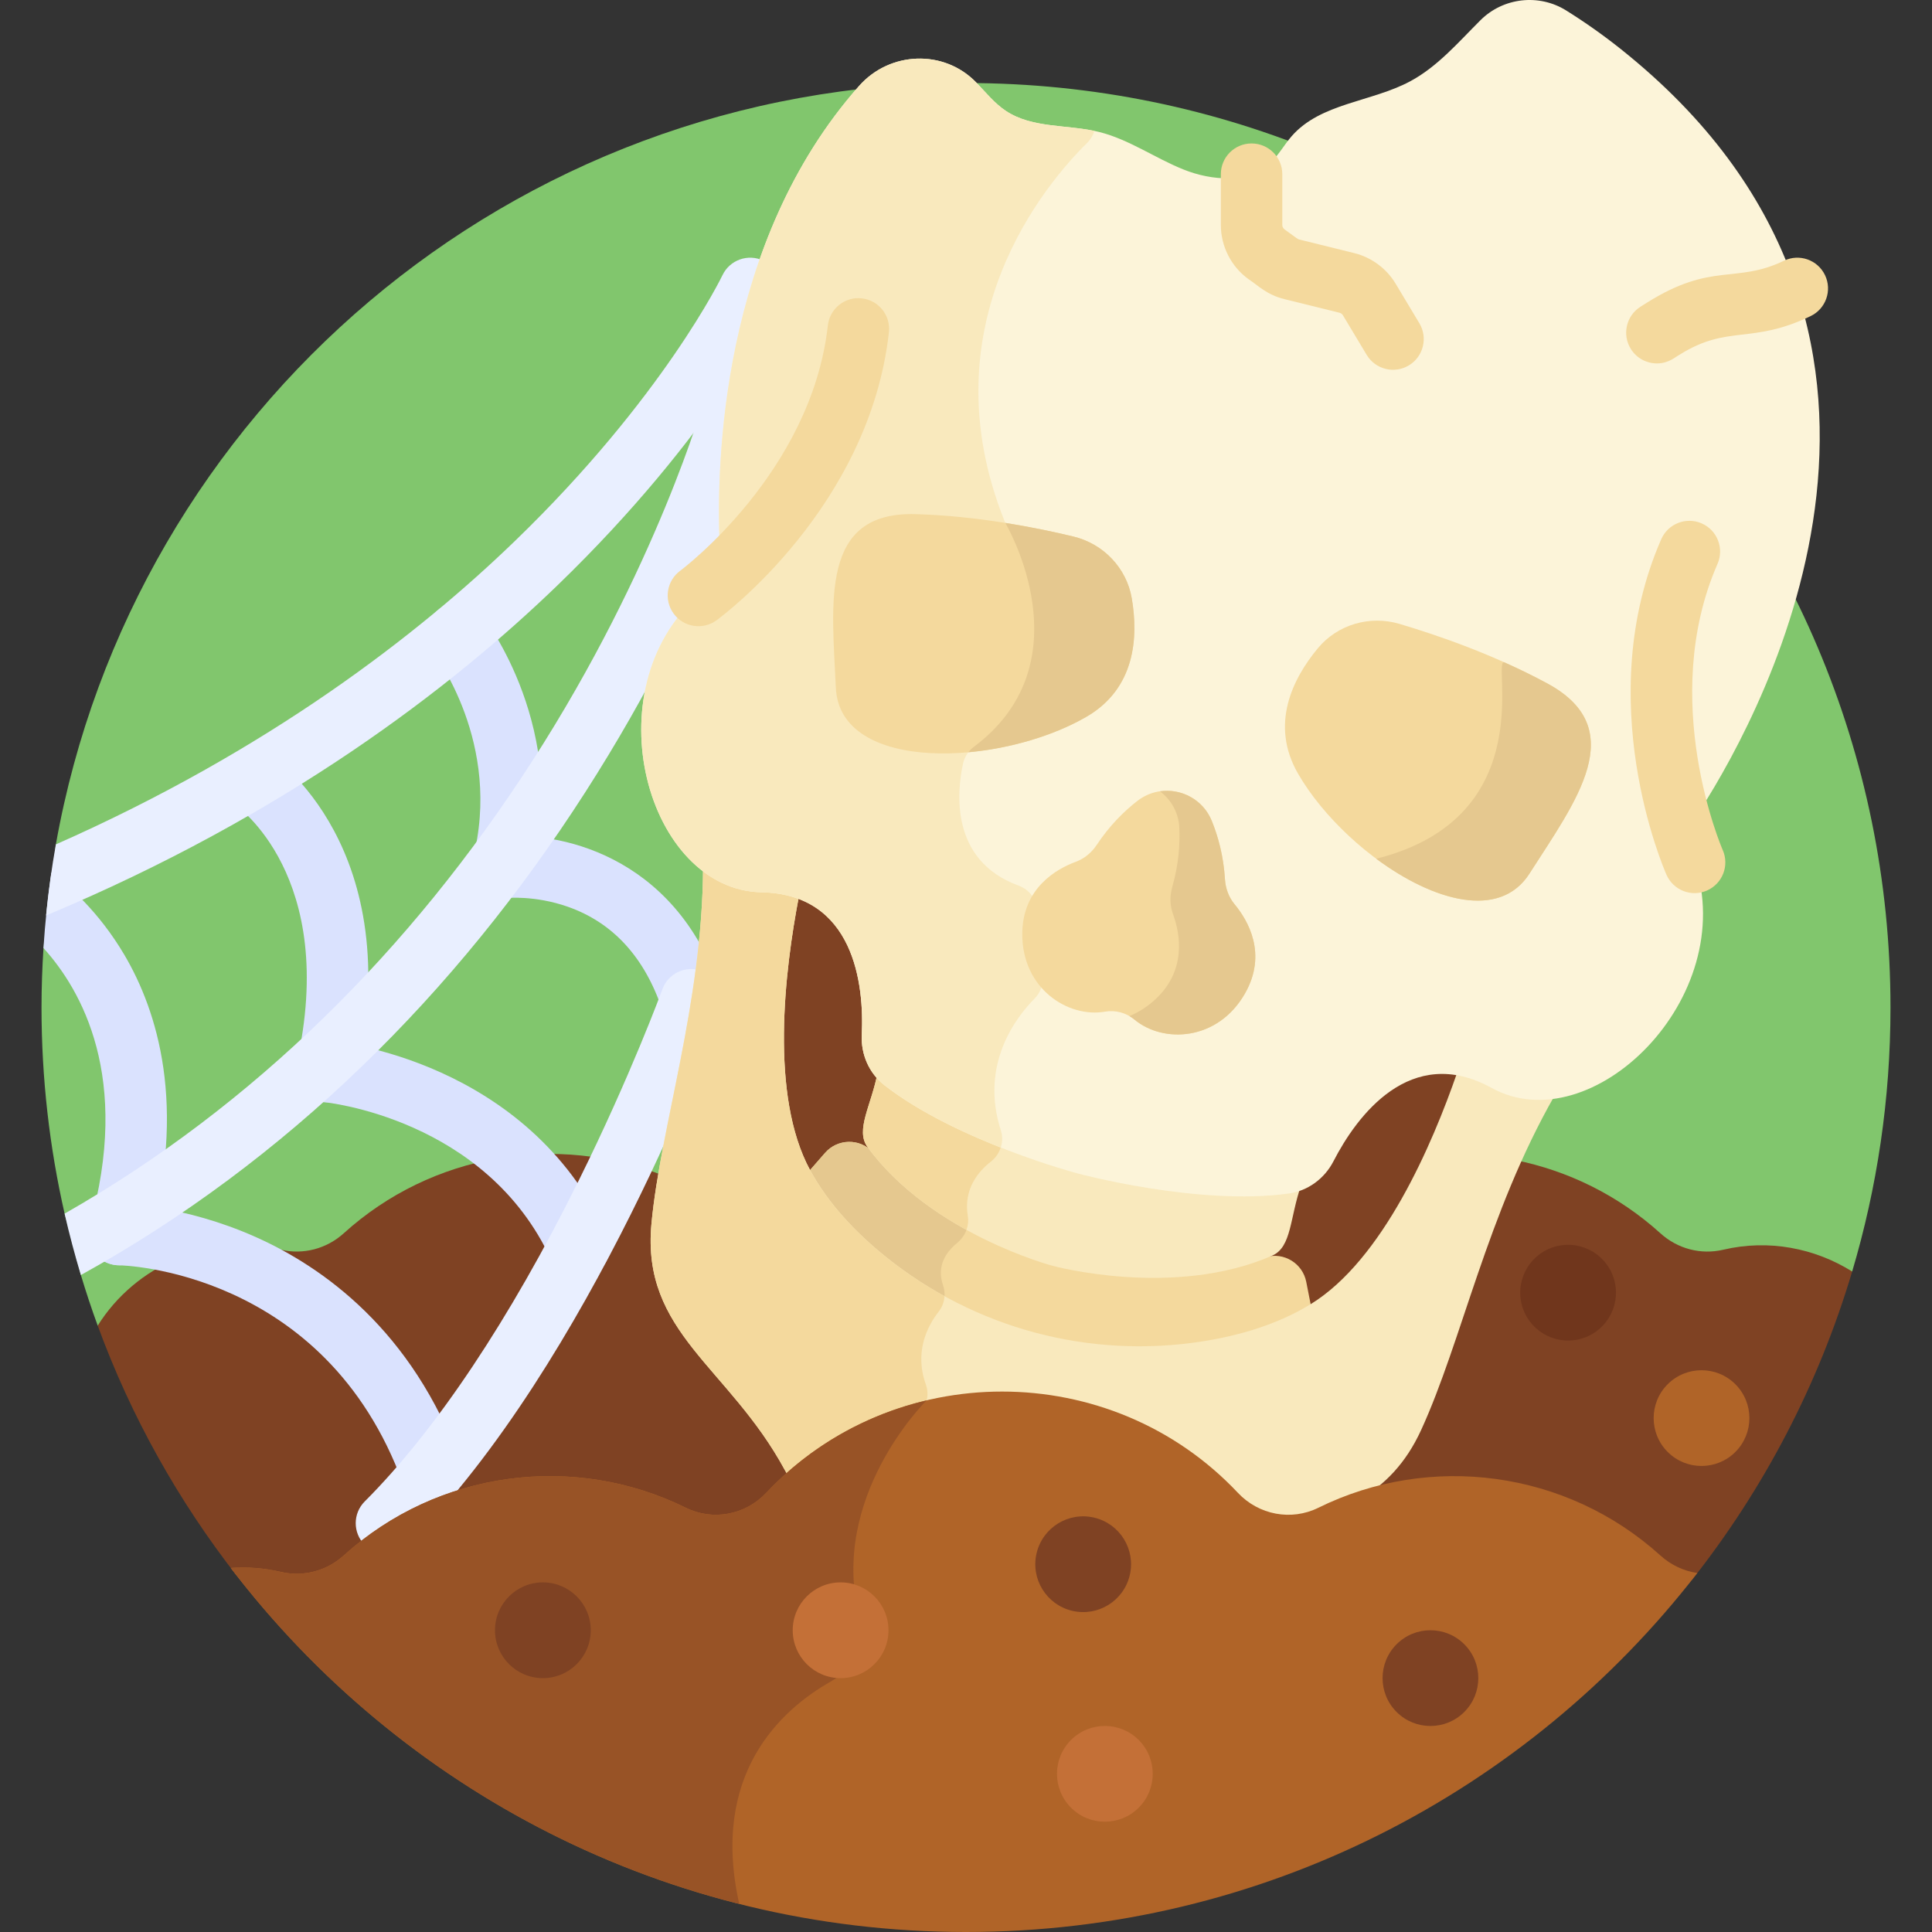 <svg id="Layer_1" enable-background="new 0 0 512 512" height="512" viewBox="0 0 512 512" width="512" xmlns="http://www.w3.org/2000/svg"><rect x="0" y="0" width="512" height="512" fill="#333333" stroke="none"/><g><path d="m11.521 251.245c-.331 5.211-.518 10.462-.518 15.757 0 18.778 2.12 37.06 6.12 54.626l4.311 16.267c1.366 4.525 2.844 9.001 4.461 13.412l464.951-14.346c6.595-22.17 10.153-45.648 10.153-69.96 0-135.309-109.689-244.997-244.998-244.997-120.559 0-220.777 87.079-241.195 201.771z" fill="#81c66d"/><path d="m174.304 324.48c.381-4.089.998-8.387 1.747-12.837-28.41-11.396-61.56-5.999-84.955 15.19-4.533 4.105-10.725 5.751-16.678 4.351-19.043-4.476-38.558 4.206-48.525 20.122 8.842 24.127 21.376 46.472 36.909 66.361 3.836-.13 7.735.219 11.616 1.131 5.953 1.399 12.146-.246 16.678-4.351 24.977-22.622 61.075-27.246 90.651-12.648 7.194 3.551 15.805 1.898 21.302-3.944 2.139-2.273 4.376-4.399 6.696-6.384v-2.174c-5.767-10.252-9.754-15.238-18.186-25.033-10.568-12.274-18.915-21.971-17.255-39.784z" fill="#7f4223"/><g><path d="m175.472 267.534c-4.658-13.881-13.065-23.044-24.988-27.236-8.819-3.1-16.308-2.306-16.381-2.295-4.463.541-8.523-2.635-9.066-7.099-.544-4.463 2.635-8.523 7.098-9.067 15.011-1.833 46.62 4.288 58.776 40.517 1.431 4.263-.866 8.879-5.129 10.309-4.24 1.423-8.872-.843-10.31-5.129z" fill="#dae2fe"/></g><g><path d="m133.124 238.064c-5.347 0-9.236-5.063-7.879-10.217 8.101-30.783-10.215-54.633-10.4-54.871-2.774-3.54-2.153-8.657 1.387-11.431 3.54-2.772 8.657-2.152 11.431 1.387.963 1.229 23.468 30.54 13.331 69.06-.963 3.654-4.261 6.072-7.87 6.072z" fill="#dae2fe"/></g><g><path d="m146.065 333.878c-17.257-37.589-59.856-41.767-60.285-41.805-4.479-.395-7.79-4.347-7.395-8.826.395-4.48 4.347-7.799 8.827-7.395 2.134.188 52.493 5.143 73.652 51.232 1.876 4.087.084 8.92-4.003 10.797-4.119 1.889-8.934.055-10.796-4.003z" fill="#dae2fe"/></g><g><path d="m86.503 292.107c-5.22 0-9.103-4.844-7.949-9.941 11.337-50.093-16.066-68.782-16.344-68.965-3.757-2.471-4.8-7.52-2.329-11.277s7.52-4.799 11.277-2.329c1.521 1.001 37.077 25.192 23.278 86.165-.854 3.782-4.212 6.347-7.933 6.347z" fill="#dae2fe"/></g><g><path d="m106.783 393.192c-20.652-56.787-74.742-57.876-75.286-57.88-4.497-.036-8.112-3.711-8.076-8.208.035-4.474 3.675-8.076 8.14-8.076h.067c.682.005 16.932.232 36.128 8.791 17.739 7.909 41.565 24.705 54.331 59.808 1.537 4.226-.643 8.898-4.869 10.435-4.218 1.533-8.895-.636-10.435-4.87z" fill="#dae2fe"/></g><path d="m23.728 324.954c-1.224 4.327 1.292 8.827 5.619 10.05 4.314 1.223 8.824-1.281 10.051-5.619 10.324-36.502 2.208-61.64-6.418-76.3-6.82-11.59-15.049-18.652-19.371-21.845-.963 6.587-1.66 13.26-2.088 20.007 10.038 11.082 23.343 34.331 12.207 73.707z" fill="#dae2fe"/><path d="m202.303 69.078c-4.061-1.927-8.918-.198-10.847 3.863-.152.32-15.622 32.386-55.034 70.464-25.624 24.757-65.204 55.444-121.616 80.367-1.104 6.2-1.969 12.483-2.597 18.835 63.445-26.506 107.495-60.407 135.528-87.491 41.518-40.112 57.759-73.777 58.43-75.19 1.928-4.063.199-8.92-3.864-10.848z" fill="#e9efff"/><path d="m196.738 99.776c-4.336-1.193-8.815 1.357-10.008 5.692-.122.441-12.548 44.773-45.656 96.188-32.248 50.081-73.775 91.344-123.952 119.97 1.252 5.497 2.697 10.921 4.312 16.271 54.453-30.164 99.233-74.315 133.64-127.903 34.315-53.441 46.844-98.332 47.361-100.217 1.187-4.335-1.363-8.81-5.697-10.001z" fill="#e9efff"/><g><path d="m96.654 409.418c-3.18-3.181-3.18-8.335 0-11.516 18.853-18.852 38.443-48.22 56.651-84.927 13.895-28.01 22.152-50.59 22.234-50.815 1.537-4.225 6.208-6.407 10.434-4.868 4.225 1.536 6.406 6.206 4.87 10.432-1.376 3.786-34.256 93.275-82.675 141.694-3.18 3.18-8.334 3.179-11.514 0z" fill="#e9efff"/></g><path d="m386.196 283.323c-6.117-1.018-21.7-.754-34.247 23.649-2.158 4.198-6.122 7.078-10.605 7.704-30.733 4.293-81.509-9.298-106.007-28.404-3.569-2.784-5.562-7.261-5.333-11.975 1.336-27.41-12.027-35.429-17.834-37.604l-1.811-.679c-.069 1.543-11.27 48.711 2.885 74.839 3.612 6.668 9.191 13.594 16.363 20.026 17.91 16.063 41.348 24.572 65.406 24.572h22.339c10.132 0 20.189-2.376 29.008-7.364.619-.35 1.228-.709 1.827-1.077 25.302-15.539 39.22-62.025 39.918-63.37z" fill="#7f4223"/><path d="m234.141 334.509c23.652 19.1 54.085 27.255 84.119 22.54 9.881-1.551 19.976-4.524 28.653-9.852.142-.087.28-.185.421-.274v-1.299l-1.164-5.921c-.962-4.897-5.902-7.934-10.702-6.567-3.792 1.08-7.647 1.894-11.47 2.494-30.034 4.715-60.467-3.44-84.119-22.54-3.011-2.431-5.942-5.063-8.686-7.895-3.473-3.584-9.269-3.424-12.551.336l-3.968 4.545-.173 2.014c4.848 8.763 11.987 16.24 19.64 22.419z" fill="#f4d99d"/><path d="m239.88 313.09c-3.011-2.431-5.942-5.063-8.686-7.894-3.473-3.585-9.269-3.424-12.551.336l-3.968 4.545-.173 2.014c4.848 8.762 11.987 16.239 19.639 22.418 5.011 4.047 10.329 7.596 15.88 10.642.433-1.463.409-3.051-.102-4.532-1.81-5.243.958-8.956 3.708-11.194 1.636-1.332 2.702-3.233 2.906-5.27-5.833-3.137-11.41-6.83-16.653-11.065z" fill="#e5c88f"/><path d="m344.836 314.028c-.92.318-1.872.552-2.846.688-23.987 3.351-56.04-5.324-56.04-5.324s-32.096-8.513-51.194-23.409c-.776-.605-1.483-1.284-2.121-2.019-1.667 8.983-6.071 15.487-2.711 20.052 16.926 22.999 49.042 31.441 49.042 31.441s32.033 8.747 58.192-2.707c5.192-2.275 4.629-10.109 7.678-18.722z" fill="#f9e9bd"/><path d="m234.756 285.983c-.776-.605-1.483-1.284-2.121-2.02-1.667 8.984-6.071 15.487-2.711 20.052 7.199 9.782 17.143 16.922 26.198 21.908.415-1.147.566-2.383.358-3.627-1.183-7.077 2.668-11.767 6.122-14.462 1.7-1.327 2.733-3.274 2.931-5.332-10.019-3.958-21.826-9.538-30.777-16.519z" fill="#f4d99d"/><path d="m456.685 331.189c-5.941 1.4-12.122-.245-16.646-4.343-11.142-10.092-24.512-16.6-38.533-19.422-11.613 25.94-17.736 51.976-26.413 70.858-3.545 7.716-8.424 13.285-15.342 17.51l-.268 1.856c27.408-9.189 58.387-3.269 80.556 16.812 2.387 2.162 5.237 3.633 8.268 4.343 19.002-24.039 33.581-51.729 42.538-81.842-9.89-6.184-22.118-8.612-34.16-5.772z" fill="#7f4223"/><path d="m209.313 391.854c34.208-29.668 87.082-27.662 118.76 6.001 5.497 5.842 14.107 7.497 21.299 3.946 3.607-1.78 7.311-3.27 11.078-4.48 6.536-3.953 12.059-9.412 16.162-18.343 10.795-23.496 17.458-57.255 35.359-88.596-5.657.767-11.302-.058-16.462-2.903-3.267-1.801-6.364-2.873-9.294-3.369-6.676 19.308-19.762 49.772-38.881 61.512-8.677 5.328-18.772 8.301-28.653 9.852-30.034 4.715-60.467-3.44-84.119-22.54-7.781-6.283-15.037-13.905-19.888-22.859-10.687-19.727-6.787-52.653-2.915-72.712-2.785-1.035-6.004-1.655-9.733-1.73-5.891-.116-11.193-2.224-15.708-5.717-.168 36.093-11.277 68.66-13.676 94.406-2.698 28.943 20.492 37.827 35.345 65.243.425.788.871 1.545 1.326 2.289z" fill="#f9e9bd"/><path d="m250.304 343.5c-5.501-3.029-10.773-6.552-15.742-10.565-7.781-6.283-15.037-13.906-19.888-22.859-10.686-19.727-6.787-52.652-2.915-72.711-2.785-1.035-6.003-1.655-9.733-1.73-5.891-.116-11.192-2.224-15.708-5.717-.167 36.093-11.276 68.66-13.676 94.407-2.697 28.943 20.493 37.827 35.345 65.243.425.785.872 1.542 1.326 2.286 10.371-8.994 22.46-15.058 35.151-18.23 1.33-1.956 1.722-4.432.912-6.676-3.154-8.731.445-15.6 3.403-19.38.925-1.183 1.436-2.607 1.525-4.068z" fill="#f4d99d"/><path d="m450.738 214.401c17.333-27.148 71.432-127.501-21.119-201.324-4.678-3.731-9.543-7.168-14.568-10.305-7.215-4.503-16.662-3.43-22.693 2.567-.034.033-.067.067-.101.101-5.819 5.799-11.287 12.214-18.526 16.098-10.279 5.515-23.735 5.748-31.409 14.532-1.966 2.251-3.412 4.947-5.583 7-5.939 5.616-15.532 4.881-23.12 1.841-7.588-3.039-14.43-7.977-22.363-9.942-8.25-2.044-17.575-.869-24.661-5.562-2.988-1.979-5.266-4.829-7.749-7.413-.05-.052-.1-.104-.15-.156-8.547-8.825-22.873-8.277-31.017.922-36.713 41.463-37.911 100.288-36.943 121.973.223 4.999-1.942 9.796-5.645 13.073-28.358 25.097-13.552 78.06 16.714 78.66 24.532.487 27.228 24.334 26.574 37.751-.256 5.262 1.981 10.236 5.958 13.338 19.098 14.896 51.194 23.409 51.194 23.409s32.053 8.675 56.04 5.324c4.995-.698 9.42-3.887 11.829-8.572 6.142-11.947 20.4-31.251 41.889-19.407 26.511 14.613 65.815-23.851 53.804-59.765-1.572-4.688-1.048-9.925 1.645-14.143z" fill="#fcf4d9"/><path d="m288.098 37.881c.916-.9 1.563-2.001 1.927-3.186-7.936-1.662-16.695-.827-23.432-5.288-2.988-1.979-5.266-4.83-7.749-7.414-.05-.052-.1-.104-.15-.155-8.547-8.825-22.872-8.277-31.017.922-36.712 41.463-37.911 100.288-36.943 121.973.223 4.999-1.941 9.796-5.645 13.073-28.358 25.097-13.552 78.06 16.713 78.66 24.532.487 27.228 24.334 26.574 37.751-.256 5.262 1.981 10.236 5.958 13.338 8.983 7.006 20.84 12.6 30.882 16.56.473-1.451.509-3.038.019-4.555-5.663-17.546 4.13-30.083 8.942-34.927 1.541-1.551 2.314-3.702 2.139-5.881l-1.413-17.577c-.237-2.948-2.191-5.462-4.968-6.478-18.332-6.698-16.305-25.107-14.719-32.33.391-1.779 1.408-3.352 2.866-4.443 28.32-21.203 10.897-54.75 8.574-58.919-.168-.302-.321-.616-.45-.938-20.946-52.364 11.332-89.798 21.892-100.186z" fill="#f9e9bd"/><g><path d="m362.183 94.045-6.299-10.499c-.198-.329-.525-.57-.898-.663l-14.597-3.607c-4.743-1.168-7.006-3.657-9.51-5.284-4.597-3.326-7.342-8.699-7.342-14.373v-13.461c0-4.497 3.645-8.142 8.142-8.142s8.142 3.645 8.142 8.142v13.462c0 .465.225.905.602 1.178 3.328 2.368 3.378 2.547 3.866 2.668l14.603 3.608c4.55 1.125 8.542 4.074 10.955 8.092l6.299 10.501c2.314 3.856 1.063 8.857-2.793 11.171-3.863 2.318-8.862 1.055-11.17-2.793z" fill="#f4d99d"/></g><g><path d="m439.1 96.309c-2.709 0-5.357-1.351-6.903-3.813-2.391-3.808-1.242-8.834 2.566-11.225l1.732-1.088c17.249-10.824 23.4-4.9 36.285-11.09 4.053-1.949 8.918-.239 10.864 3.814 1.947 4.054.239 8.918-3.815 10.865-15.719 7.549-21.93 2.203-34.677 10.202-1.092.558-2.865 2.335-6.052 2.335z" fill="#f4d99d"/></g><path d="m256 512c78.856 0 149-37.264 193.812-95.134-3.59-.529-6.995-2.116-9.774-4.633-24.947-22.597-61.052-27.28-90.667-12.659-7.192 3.551-15.802 1.896-21.299-3.946-33.681-35.793-91.332-35.807-125.023 0-5.497 5.843-14.108 7.495-21.302 3.945-29.576-14.598-65.674-9.974-90.651 12.648-4.533 4.105-10.725 5.751-16.678 4.351-4.437-1.043-8.899-1.36-13.261-1.05 44.764 58.636 115.379 96.478 194.843 96.478z" fill="#b06428"/><path d="m245.554 371.126c-15.746 3.717-30.618 11.87-42.504 24.503-5.498 5.843-14.108 7.495-21.302 3.944-29.576-14.598-65.674-9.974-90.651 12.648-4.533 4.105-10.725 5.75-16.678 4.351-4.437-1.043-8.899-1.36-13.261-1.05 33.082 43.333 80.291 75.288 134.749 89.026-7.692-34.323 10.924-51.368 24.274-58.936 6.075-3.444 9.18-10.56 7.489-17.335-7.852-31.444 17.293-56.566 17.884-57.151z" fill="#985326"/><ellipse cx="287.085" cy="414.359" fill="#7f4223" rx="12.689" ry="12.689" transform="matrix(.23 -.973 .973 .23 -182.148 598.564)"/><circle cx="222.768" cy="432.036" fill="#c47037" r="12.689"/><ellipse cx="379.17" cy="444.725" fill="#7f4223" rx="12.689" ry="12.689" transform="matrix(.707 -.707 .707 .707 -203.412 398.371)"/><circle cx="143.867" cy="432.036" fill="#7f4223" r="12.689"/><ellipse cx="292.882" cy="470.103" fill="#c47037" rx="12.689" ry="12.689" transform="matrix(.707 -.707 .707 .707 -246.63 344.789)"/><ellipse cx="415.582" cy="342.763" fill="#70361c" rx="12.689" ry="12.689" transform="matrix(.973 -.23 .23 .973 -67.634 104.651)"/><ellipse cx="451.009" cy="375.803" fill="#b06428" rx="12.689" ry="12.689" transform="matrix(.707 -.707 .707 .707 -133.635 428.981)"/><path d="m284.439 142.178c7.95 1.91 14.115 8.322 15.491 16.382 1.747 10.23 1.019 23.871-12.078 31.433-22.778 13.151-65.315 14.987-66.344-7.729s-4.274-46.71 21.086-46.011c16.085.443 31.699 3.488 41.845 5.925z" fill="#f4d99d"/><path d="m299.93 158.559c-1.376-8.06-7.541-14.472-15.492-16.382-4.903-1.178-11.091-2.496-17.984-3.595.069.141.127.287.203.423 2.323 4.169 19.746 37.716-8.574 58.919-.553.413-1.042.897-1.458 1.435 11.019-.996 22.554-4.36 31.226-9.367 13.098-7.561 13.826-21.203 12.079-31.433z" fill="#e5c88f"/><g><path d="m441.642 231.836c-.827-1.871-20.035-46.312-1.399-88.934 1.801-4.121 6.602-6.002 10.723-4.198 4.12 1.801 5.999 6.602 4.198 10.723-15.8 36.135 1.199 75.435 1.372 75.828 1.818 4.113-.043 8.92-4.156 10.739-4.131 1.825-8.928-.063-10.738-4.158z" fill="#f4d99d"/></g><path d="m370.865 165.335c-7.84-2.321-16.385.15-21.607 6.442-6.628 7.986-12.818 20.164-5.257 33.261 13.151 22.778 49.071 45.637 61.32 26.479s27.056-38.315 4.745-50.39c-14.151-7.659-29.195-12.829-39.201-15.792z" fill="#f4d99d"/><g><path d="m178.516 162.611c-2.651-3.627-1.862-8.716 1.76-11.37.479-.355 34.759-26.076 39.111-64.99.499-4.47 4.535-7.695 8.997-7.186 4.469.499 7.687 4.527 7.187 8.997-5.171 46.229-44.027 75.113-45.678 76.32-3.647 2.664-8.734 1.845-11.377-1.771z" fill="#f4d99d"/></g><path d="m327.19 239.662c-1.561-1.879-2.416-4.234-2.566-6.673-.377-6.096-1.793-11.27-3.483-15.428-3.204-7.881-13.037-10.516-19.752-5.293-3.543 2.756-7.356 6.528-10.731 11.619-1.349 2.036-3.267 3.648-5.559 4.495-5.119 1.893-14.154 6.958-14.186 19.146-.037 14.507 12.139 22.259 21.901 20.574 2.803-.484 5.648.278 7.834 2.099 7.611 6.341 22.032 5.715 29.254-6.867 6.067-10.569.775-19.473-2.712-23.672z" fill="#f4d99d"/><g fill="#e5c88f"><path d="m327.19 239.662c-1.561-1.879-2.415-4.234-2.566-6.672-.376-6.096-1.793-11.27-3.483-15.428-2.326-5.722-8.144-8.659-13.729-7.851 2.919 2.191 4.932 5.606 5.117 9.656.205 4.484-.188 9.833-1.869 15.706-.672 2.349-.653 4.854.19 7.146 1.884 5.122 3.898 15.283-5.35 23.22-1.995 1.713-4.083 2.97-6.193 3.84.467.271.92.571 1.342.923 7.611 6.341 22.033 5.715 29.253-6.867 6.067-10.569.775-19.475-2.712-23.673z"/><path d="m405.322 231.517c12.249-19.158 27.056-38.315 4.745-50.39-3.754-2.031-7.567-3.882-11.335-5.568s10.365 40.873-34 52.015c0 0-.008.002-.013.003 15.095 11.213 32.734 16.248 40.603 3.94z"/></g></g></svg>